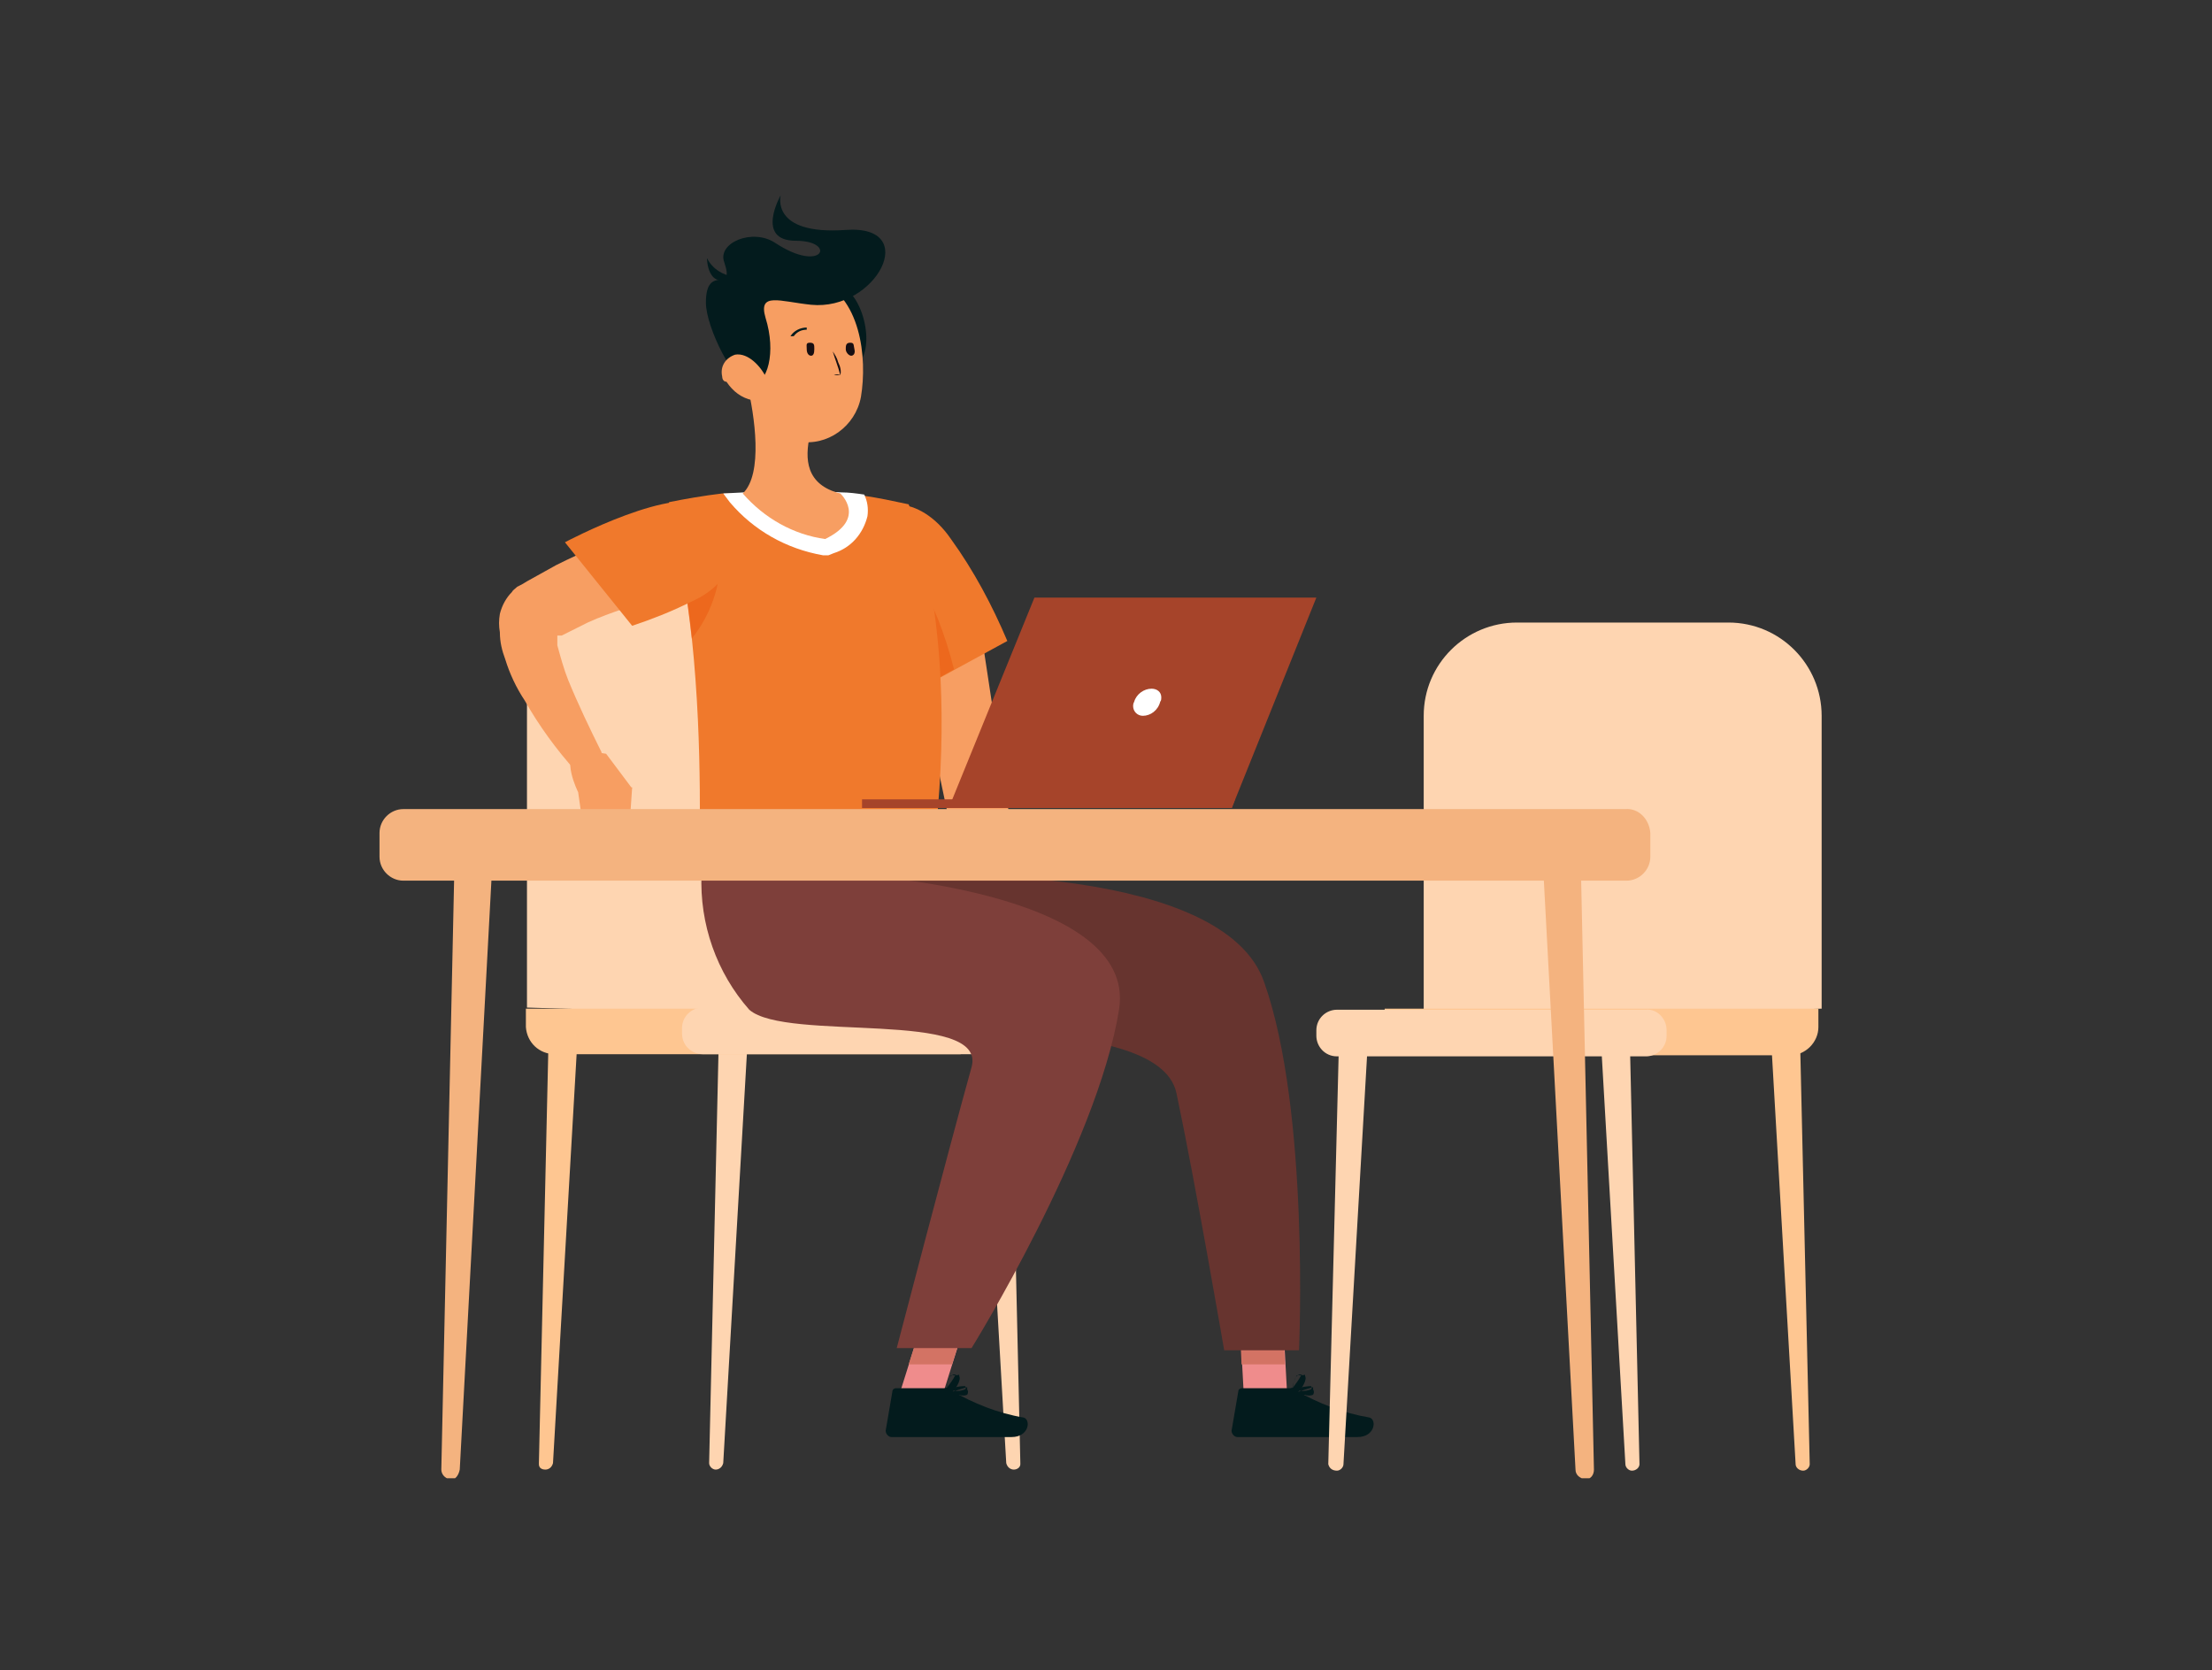 <?xml version="1.0" encoding="utf-8"?>
<!-- Generator: Adobe Illustrator 26.5.0, SVG Export Plug-In . SVG Version: 6.00 Build 0)  -->
<svg version="1.1" id="Calque_1" xmlns="http://www.w3.org/2000/svg" xmlns:xlink="http://www.w3.org/1999/xlink" x="0px" y="0px"
	 viewBox="0 0 204 154" style="enable-background:new 0 0 204 154;" xml:space="preserve">
<rect x="0" y="0" width="204" height="154" fill="#333333" stroke="none"/>
<style type="text/css">
	.st0{clip-path:url(#SVGID_00000016766914300800204740000013595164437623588535_);}
	.st1{clip-path:url(#SVGID_00000080929046015087705590000013135871179784401026_);}
	.st2{fill:#FED5B1;}
	.st3{fill:#FEC691;}
	.st4{fill:#EF8C8C;}
	.st5{clip-path:url(#SVGID_00000092414022696519978930000004377103179282834845_);}
	.st6{fill:#031B1D;}
	.st7{fill:#F79E62;}
	.st8{fill:#F0792C;}
	.st9{opacity:0.5;}
	.st10{clip-path:url(#SVGID_00000140717846985919505190000017841908089455841688_);}
	.st11{clip-path:url(#SVGID_00000031921426677899518110000014885661191647408537_);}
	.st12{fill:#E9580D;}
	.st13{fill:#D37364;}
	.st14{clip-path:url(#SVGID_00000031182771310217471490000016713928819744439193_);}
	.st15{clip-path:url(#SVGID_00000153700866453802409120000001509927459494999189_);}
	.st16{clip-path:url(#SVGID_00000070119152992462976630000002862502946569102520_);}
	.st17{fill:#FFFFFF;}
	.st18{clip-path:url(#SVGID_00000163774425325018357850000009191002177047303072_);}
	.st19{clip-path:url(#SVGID_00000099636903575489367450000014231719695891069329_);}
	.st20{fill:#170F12;}
	.st21{clip-path:url(#SVGID_00000022550618449312714390000015876045114363974842_);}
	.st22{fill:#67342F;}
	.st23{fill:#7E3F3A;}
	.st24{fill:#F4B37F;}
	.st25{fill:#A6442A;}
	.st26{clip-path:url(#SVGID_00000057149021518748093540000010166863881248137115_);}
	.st27{fill:none;}
</style>
<g id="Groupe_2785" transform="translate(613 -2084)">
	<g id="Illus_Formation" transform="translate(-578 2102)">
		<g>
			<defs>
				<rect id="SVGID_1_" width="133" height="118.3"/>
			</defs>
			<clipPath id="SVGID_00000146496661142082318400000008036320385184588708_">
				<use xlink:href="#SVGID_1_"  style="overflow:visible;"/>
			</clipPath>
			<g id="Groupe_2712" style="clip-path:url(#SVGID_00000146496661142082318400000008036320385184588708_);">
				<g id="Groupe_2689">
					<g>
						<defs>
							<rect id="SVGID_00000122688932755365556850000007020660098255921316_" width="133" height="118.3"/>
						</defs>
						<clipPath id="SVGID_00000082362839016882976450000000121598363181527951_">
							<use xlink:href="#SVGID_00000122688932755365556850000007020660098255921316_"  style="overflow:visible;"/>
						</clipPath>
						<g id="Groupe_2688" style="clip-path:url(#SVGID_00000082362839016882976450000000121598363181527951_);">
							<path id="Tracé_1365" class="st2" d="M31,117.5c0.3,0,0.6-0.2,0.7-0.6c0,0,0,0,0,0L34,77.1l-2.7,0.3l-0.9,39.5
								C30.4,117.2,30.7,117.5,31,117.5L31,117.5L31,117.5"/>
							<path id="Tracé_1366" class="st3" d="M15.3,117.5c0.3,0,0.6-0.2,0.7-0.6c0,0,0,0,0,0l2.3-39.8l-2.7,0.3l-0.9,39.5
								c0,0,0,0.1,0,0.1C14.7,117.3,14.9,117.5,15.3,117.5C15.2,117.5,15.2,117.5,15.3,117.5L15.3,117.5"/>
							<path id="Tracé_1367" class="st2" d="M58.5,117.5c-0.3,0-0.6-0.2-0.7-0.6c0,0,0,0,0,0l-2.3-39.8l2.7,0.3l0.9,39.5
								c0,0,0,0.1,0,0.1C59.1,117.3,58.8,117.5,58.5,117.5C58.5,117.5,58.5,117.5,58.5,117.5L58.5,117.5"/>
							<path id="Tracé_1368" class="st2" d="M50.3,76V45.7c0.2-4.9-3.7-9.1-8.6-9.3H22.2c-4.9,0.2-8.8,4.3-8.6,9.3v29.2L50.3,76z"
								/>
							<path id="Tracé_1369" class="st3" d="M13.5,76.7V75h40.1v4.2H16.2C14.7,79.2,13.6,78.1,13.5,76.7"/>
							<path id="Tracé_1370" class="st2" d="M27.9,77.3v-0.5c0-1.1,0.9-1.9,1.9-1.9l0,0h28.5c1.1,0,1.9,0.9,1.9,1.9l0,0v0.5
								c0,1.1-0.9,1.9-1.9,1.9H29.8C28.8,79.2,27.9,78.4,27.9,77.3"/>
						</g>
					</g>
				</g>
				<path id="Tracé_1371" class="st4" d="M83.3,103.1h-4l0.5,9.2h4L83.3,103.1z"/>
				<g id="Groupe_2696">
					<g>
						<defs>
							<rect id="SVGID_00000147900586600281079150000001802231016204263296_" width="133" height="118.3"/>
						</defs>
						<clipPath id="SVGID_00000062911218466148871950000017111822076223119795_">
							<use xlink:href="#SVGID_00000147900586600281079150000001802231016204263296_"  style="overflow:visible;"/>
						</clipPath>
						<g id="Groupe_2695" style="clip-path:url(#SVGID_00000062911218466148871950000017111822076223119795_);">
							<path id="Tracé_1372" class="st6" d="M84.5,110.2c2.1,1.2,4.4,2.1,6.8,2.5c0.7,0.2,0.5,1.8-1.1,1.8h-11c0,0-0.1,0-0.1,0
								c-0.3,0-0.6-0.4-0.5-0.7l0.6-3.5c0-0.2,0.2-0.3,0.3-0.3H84C84.2,109.9,84.4,110,84.5,110.2"/>
							<path id="Tracé_1373" class="st7" d="M58.3,68.9l-0.9-1.1c-1.1-1.3-2-2.7-2.9-4.2c-0.5-0.8-0.9-1.6-1.3-2.5
								c-0.1-0.3-0.2-0.5-0.2-0.8v-0.7l-0.3-1.2c-0.7-3.2-1.4-6.4-1.9-9.5s-1.1-6.4-1.5-9.6l5.9-0.9c1,6.5,1.9,12.7,2.9,18.9
								l0.2,1.2v0.8c0.2,0.6,0.4,1.2,0.8,1.8c0.6,1.4,1.4,2.8,2.2,4.2v0.3C60.2,66.6,59.3,67.7,58.3,68.9"/>
							<path id="Tracé_1374" class="st8" d="M52.7,31.7c2.1,2.9,3.8,6.1,5.2,9.4l-7.7,4.2c0,0-7.3-10.4-6.2-13.9
								C45.4,27.4,49.9,27.6,52.7,31.7"/>
							<g id="Groupe_2694" transform="translate(41.385 29.417)" class="st9">
								<g id="Groupe_2693">
									<g>
										<defs>
											<rect id="SVGID_00000004542793382103532700000004640415959636715138_" x="0" y="0" width="14.2" height="16.1"/>
										</defs>
										<clipPath id="SVGID_00000154406855356455549360000008222519326845256873_">
											<use xlink:href="#SVGID_00000004542793382103532700000004640415959636715138_"  style="overflow:visible;"/>
										</clipPath>
										<g id="Groupe_2692" style="clip-path:url(#SVGID_00000154406855356455549360000008222519326845256873_);">
											<g id="Groupe_2691">
												<g>
													<defs>
														<rect id="SVGID_00000142876725448024643120000002359487312073840529_" x="0" y="0" width="14.2" height="16.1"/>
													</defs>
													<clipPath id="SVGID_00000001632222598497067690000015263074262564354703_">
														<use xlink:href="#SVGID_00000142876725448024643120000002359487312073840529_"  style="overflow:visible;"/>
													</clipPath>
													<g id="Groupe_2690" style="clip-path:url(#SVGID_00000001632222598497067690000015263074262564354703_);">
														<path id="Tracé_1375" class="st12" d="M8.9,15.8l2.7-1.5c-0.8-3.2-2-6.3-3.7-9.2C6,2.3,4.2,1.6,2.7,2.3
															C2.2,6.2,8.9,15.8,8.9,15.8"/>
													</g>
												</g>
											</g>
										</g>
									</g>
								</g>
							</g>
						</g>
					</g>
				</g>
				<path id="Tracé_1376" class="st13" d="M83.5,107.8h-4l-0.2-4.7h4L83.5,107.8z"/>
				<g id="Groupe_2703">
					<g>
						<defs>
							<rect id="SVGID_00000023975411231875682600000006707827350510505917_" width="133" height="118.3"/>
						</defs>
						<clipPath id="SVGID_00000144316344911219566120000017603003752834447544_">
							<use xlink:href="#SVGID_00000023975411231875682600000006707827350510505917_"  style="overflow:visible;"/>
						</clipPath>
						<g id="Groupe_2702" style="clip-path:url(#SVGID_00000144316344911219566120000017603003752834447544_);">
							<path id="Tracé_1377" class="st8" d="M31.6,27.5h1.9c3-0.2,6-0.2,9,0c0.7,0,1.4,0.1,2.1,0.2c1.4,0.2,2.8,0.5,4.2,0.8
								c0,0,5.2,11.9,2,34.1H29.6c-0.2-2.3,0.3-11.3-0.8-21.8c-0.4-3.7-1-7.3-1.8-11c-0.1-0.5-0.3-1-0.3-1.5
								C28.2,28,29.9,27.7,31.6,27.5"/>
							<g id="Groupe_2701" transform="translate(24.294 27.786)" class="st9">
								<g id="Groupe_2700">
									<g>
										<defs>
											<rect id="SVGID_00000159465943467346672760000014798228451113284000_" x="0" y="0" width="9.8" height="13.4"/>
										</defs>
										<clipPath id="SVGID_00000114795459491603567100000015330429175470138016_">
											<use xlink:href="#SVGID_00000159465943467346672760000014798228451113284000_"  style="overflow:visible;"/>
										</clipPath>
										<g id="Groupe_2699" style="clip-path:url(#SVGID_00000114795459491603567100000015330429175470138016_);">
											<g id="Groupe_2698" transform="translate(0)">
												<g>
													<defs>
														<rect id="SVGID_00000070089211124353710830000004689492581100838065_" x="0" y="0" width="9.8" height="13.4"/>
													</defs>
													<clipPath id="SVGID_00000108305011852050116640000003080092584264917429_">
														<use xlink:href="#SVGID_00000070089211124353710830000004689492581100838065_"  style="overflow:visible;"/>
													</clipPath>
													<g id="Groupe_2697" style="clip-path:url(#SVGID_00000108305011852050116640000003080092584264917429_);">
														<path id="Tracé_1378" class="st12" d="M7.1,4.4c0.3,3.1-0.6,6.2-2.6,8.7c-0.4-3.7-1-7.4-1.8-11
															C4.1,1.9,6.6,2,7.1,4.4"/>
													</g>
												</g>
											</g>
										</g>
									</g>
								</g>
							</g>
							<path id="Tracé_1379" class="st17" d="M33.6,27.4c3-0.2,6-0.2,9,0c0.7,0,1.4,0.1,2.1,0.2c0.3,0.6,0.4,1.3,0.3,2
								c-0.4,1.6-1.5,2.9-3.1,3.4l-0.5,0.2h-0.5c-3.4-0.6-6.4-2.3-8.6-4.9l-0.6-0.8L33.6,27.4z"/>
							<path id="Tracé_1380" class="st7" d="M39.7,22.1c-0.5,2.2-0.4,4.6,2.8,5.4c0,0,2.5,2.3-1.4,4.2c-2.9-0.4-5.6-1.9-7.6-4.2
								c1.9-1.8,1.1-7.2,0.4-10.1L39.7,22.1z"/>
							<path id="Tracé_1381" class="st6" d="M43.6,16c2.4-1.2,1.1-6.7-0.9-7.5C38.9,7,41.2,17.3,43.6,16"/>
							<path id="Tracé_1382" class="st7" d="M33.7,10.7c1-2.6,3.9-4,6.5-3c0,0,0,0,0,0c4.2,1.5,4.8,7.3,4.2,10.9
								c-0.5,2.7-3.1,4.6-5.8,4.1c-1-0.2-1.9-0.6-2.6-1.3c-2.1-2.1-2.1-4.4-2.6-8.3C33.3,12.3,33.4,11.5,33.7,10.7"/>
							<path id="Tracé_1383" class="st6" d="M38.4,4.2c-3.8,0-1.4-4.2-1.4-4.2s-1,3.7,6,3.2s2.8,7.5-3.2,6.9
								c-2.9-0.3-4.9-1.2-4.2,1.2c1,3.2,0.2,6.1-1.3,6.2s-4.2-5.3-4.2-7.6c0-3.7,2.7-0.7,1.7-3.7c-0.7-1.8,2.6-3.2,4.7-1.8
								C40.9,7.3,42.2,4.2,38.4,4.2"/>
							<path id="Tracé_1384" class="st7" d="M31.6,16.7c-0.2-0.9,0.3-1.7,1.2-2c1.2-0.2,2.4,1.1,2.9,2.2s0,2.3-1.3,2
								c-1-0.2-1.8-0.8-2.4-1.7C31.7,17.2,31.6,16.9,31.6,16.7"/>
							<path id="Tracé_1385" class="st6" d="M30.2,5.8c0.5,1,1.5,1.6,2.5,1.7C30.2,8.9,30.2,5.8,30.2,5.8"/>
						</g>
					</g>
				</g>
				<path id="Tracé_1386" class="st4" d="M50.3,103.1h4l-2.9,9.2h-4L50.3,103.1z"/>
				<g id="Groupe_2705">
					<g>
						<defs>
							<rect id="SVGID_00000093889027604450725130000010596699428329862047_" width="133" height="118.3"/>
						</defs>
						<clipPath id="SVGID_00000022557946296799761610000001265438690314956930_">
							<use xlink:href="#SVGID_00000093889027604450725130000010596699428329862047_"  style="overflow:visible;"/>
						</clipPath>
						<g id="Groupe_2704" style="clip-path:url(#SVGID_00000022557946296799761610000001265438690314956930_);">
							<path id="Tracé_1387" class="st6" d="M52.7,110.2c2.1,1.2,4.3,2.1,6.7,2.5c0.7,0.2,0.5,1.8-1.1,1.8h-11c0,0-0.1,0-0.1,0
								c-0.3,0-0.6-0.4-0.5-0.7l0.6-3.5c0-0.2,0.2-0.3,0.3-0.3h4.5C52.3,109.9,52.6,110,52.7,110.2"/>
						</g>
					</g>
				</g>
				<path id="Tracé_1388" class="st13" d="M48.8,107.8h4l1.5-4.7h-4L48.8,107.8z"/>
				<g id="Groupe_2707">
					<g>
						<defs>
							<rect id="SVGID_00000179642162062300872550000007741009295722802088_" width="133" height="118.3"/>
						</defs>
						<clipPath id="SVGID_00000098219949496405792310000015239657979555393167_">
							<use xlink:href="#SVGID_00000179642162062300872550000007741009295722802088_"  style="overflow:visible;"/>
						</clipPath>
						<g id="Groupe_2706" style="clip-path:url(#SVGID_00000098219949496405792310000015239657979555393167_);">
							<path id="Tracé_1389" class="st6" d="M52.6,110.1c0.4,0.2,0.9,0.2,1.4,0c0.1-0.1,0.1-0.2,0-0.3
								C53.5,109.8,53,109.9,52.6,110.1 M52.4,110.5L52.4,110.5c0.1-0.1,1.8-0.6,1.8-0.6v0.2c0.1,0.2,0.1,0.3,0,0.5
								c-0.2,0.1-0.5,0.1-0.8,0C53.1,110.6,52.7,110.6,52.4,110.5"/>
							<path id="Tracé_1390" class="st6" d="M52.7,108.8c-0.2,0.4-0.4,0.8-0.4,1.2c0.3-0.4,0.6-0.8,0.8-1.2L52.7,108.8z
								 M52.3,110.3L52.3,110.3c0,0,0-1.2,0.5-1.5c0.1-0.1,0.3-0.1,0.4,0c0.3,0,0.2-0.2,0.3,0.2s-0.6,1.5-1,1.5L52.3,110.3z"/>
							<path id="Tracé_1391" class="st20" d="M39.7,13.6c0.4,0,0.4,0.2,0.4,0.6s-0.1,0.6-0.3,0.6s-0.4-0.2-0.4-0.6
								S39.3,13.6,39.7,13.6"/>
							<path id="Tracé_1392" class="st20" d="M43.4,13.6c0.4,0,0.3,0.2,0.4,0.6s-0.1,0.6-0.3,0.6S43,14.5,43,14.2
								S43,13.6,43.4,13.6"/>
							<path id="Tracé_1393" class="st6" d="M37.9,13c0.3-0.5,0.9-0.8,1.5-0.8v0.2c-0.5,0-0.9,0.2-1.2,0.6L37.9,13z"/>
							<path id="Tracé_1394" class="st7" d="M29.5,36l-1.7,0.5l-1.7,0.5c-1.2,0.3-2.3,0.7-3.5,1.1s-2.3,0.8-3.4,1.3l-1.6,0.8
								l-0.8,0.4h-0.4c0-0.1,0-0.3,0-0.4l0,0c0,0.4,0,0.9,0,1.3c0.3,1.1,0.6,2.2,1,3.2c0.9,2.2,2,4.5,3.1,6.7l-2.4,1.7
								c-1.8-2-3.4-4.2-4.7-6.5c-0.8-1.2-1.4-2.5-1.8-3.8c-0.3-0.8-0.5-1.6-0.5-2.5c-0.1-0.6-0.1-1.1,0-1.7c0.2-0.8,0.6-1.5,1.1-2
								c0.1-0.2,0.3-0.3,0.5-0.5l0.4-0.2l0.5-0.3l0.9-0.5l1.8-1c1.2-0.6,2.5-1.2,3.7-1.7s2.5-1,3.8-1.3l1.9-0.6
								c0.7-0.2,1.3-0.4,2-0.5L29.5,36z"/>
							<path id="Tracé_1395" class="st8" d="M28.7,37.5c-1.8,0.9-3.6,1.6-5.4,2.2L17.1,32c0,0,10.5-5.6,13.4-3.2
								C33.6,31.3,33.3,35.5,28.7,37.5"/>
							<path id="Tracé_1396" class="st6" d="M86,109.8c-0.5,0-1.1,0.1-1.5,0.3c0.4,0.2,0.9,0.2,1.4,0c0.1-0.1,0.1-0.2,0-0.3H86z
								 M84.3,110.5L84.3,110.5c0.1-0.1,1.8-0.6,1.8-0.6v0.2c0.1,0.2,0.1,0.3,0,0.5c-0.2,0.1-0.5,0.1-0.8,0
								C85,110.6,84.6,110.6,84.3,110.5"/>
							<path id="Tracé_1397" class="st6" d="M84.6,108.8c-0.2,0.4-0.4,0.8-0.4,1.2c0.3-0.4,0.6-0.8,0.8-1.2L84.6,108.8z
								 M84.2,110.3L84.2,110.3c0,0,0-1.2,0.5-1.5c0.1-0.1,0.3-0.1,0.4,0c0.3,0,0.2-0.2,0.3,0.2s-0.6,1.5-1,1.5L84.2,110.3z"/>
							<path id="Tracé_1398" class="st7" d="M18.3,51.1c-1.6,0.7,0,3.9,0,3.9l5-0.3l-2.4-3.2L18.3,51.1z"/>
						</g>
					</g>
				</g>
				<path id="Tracé_1399" class="st7" d="M23.3,54.6l-5,0.3l0.6,4.2l4.1-0.1L23.3,54.6z"/>
				<g id="Groupe_2709">
					<g>
						<defs>
							<rect id="SVGID_00000003818060328399651690000017111608884236335767_" width="133" height="118.3"/>
						</defs>
						<clipPath id="SVGID_00000117643505682204367420000003965767556156189111_">
							<use xlink:href="#SVGID_00000003818060328399651690000017111608884236335767_"  style="overflow:visible;"/>
						</clipPath>
						<g id="Groupe_2708" style="clip-path:url(#SVGID_00000117643505682204367420000003965767556156189111_);">
							<path id="Tracé_1400" class="st22" d="M37.2,62.8c-0.2,4.6,1.4,9.1,4.4,12.5c3.4,3,30.2-0.5,31.9,7.5s4.4,23.7,4.4,23.7h6.9
								c0,0,1-22-3.2-33.9c-3.7-10.9-30.9-9.9-30.9-9.9L37.2,62.8z"/>
							<path id="Tracé_1401" class="st23" d="M29.7,62.6c-0.2,4.6,1.4,9.1,4.4,12.5c3.4,3,22-0.1,20.5,5.3
								c-2.2,7.9-6.9,25.9-6.9,25.9h6.9c0,0,11.6-18.7,13.6-31.2c1.8-11.1-25-12.5-25-12.5L29.7,62.6z"/>
							<path id="Tracé_1402" class="st20" d="M42.5,16.6L42.5,16.6c-0.2-0.1-0.4-0.1-0.6,0H42.5c0.1-0.4,0-0.8-0.2-1.2
								c-0.1-0.4-0.3-0.7-0.5-1C42,15.1,42.3,15.8,42.5,16.6"/>
							<path id="Tracé_1403" class="st2" d="M115.5,117.6c-0.3,0-0.6-0.3-0.6-0.6l-2.3-39.8l2.7,0.3l0.9,39.5
								C116.2,117.3,115.9,117.6,115.5,117.6C115.6,117.6,115.6,117.6,115.5,117.6"/>
							<path id="Tracé_1404" class="st3" d="M131.3,117.6c-0.4,0-0.7-0.3-0.7-0.6c0,0,0,0,0,0l-2.3-39.8l2.7,0.3l0.9,39.5
								C131.9,117.3,131.6,117.6,131.3,117.6L131.3,117.6"/>
							<path id="Tracé_1405" class="st2" d="M88.3,117.6c0.3,0,0.6-0.3,0.6-0.6c0,0,0,0,0,0l2.3-39.8l-2.7,0.3l-1,39.5
								C87.6,117.4,87.9,117.6,88.3,117.6"/>
							<path id="Tracé_1406" class="st2" d="M96.3,76.1V48c0-4.8,3.9-8.6,8.6-8.6l0,0h19.5c4.8,0,8.6,3.9,8.6,8.6l0,0V75L96.3,76.1
								z"/>
							<path id="Tracé_1407" class="st3" d="M132.7,75v1.7c0,1.4-1.2,2.6-2.6,2.6l0,0H92.7V75H133L132.7,75z"/>
							<path id="Tracé_1408" class="st2" d="M118.7,77v0.5c0,1.1-0.9,1.9-1.9,1.9H88.3c-1.1,0-1.9-0.9-1.9-1.9V77
								c0-1.1,0.9-1.9,1.9-1.9h28.5C117.8,75,118.7,75.9,118.7,77"/>
							<path id="Tracé_1409" class="st24" d="M7.4,117.5l3-55.8l-3.5,0.5l-1.2,55.3l0,0c0,0.4,0.3,0.8,0.8,0.9S7.3,118,7.4,117.5
								C7.4,117.5,7.4,117.5,7.4,117.5"/>
							<path id="Tracé_1410" class="st24" d="M110.3,117.5l-3-55.8l3.5,0.5l1.2,55.3l0,0c0,0.5-0.3,0.9-0.8,0.9
								C110.7,118.3,110.3,118,110.3,117.5"/>
							<path id="Tracé_1411" class="st24" d="M117.2,58.8v2.2c0,1.2-1,2.2-2.2,2.2H2.2c-1.2,0-2.2-1-2.2-2.2c0,0,0,0,0,0v-2.2
								c0-1.2,1-2.2,2.2-2.2h112.7C116.1,56.5,117.1,57.5,117.2,58.8"/>
						</g>
					</g>
				</g>
				<path id="Tracé_1412" class="st25" d="M60.4,37.1h26l-7.8,19.4H52.5L60.4,37.1z"/>
				<path id="Tracé_1413" class="st25" d="M78.6,56.5H44.5v-0.8h34.4L78.6,56.5z"/>
				<g id="Groupe_2711">
					<g>
						<defs>
							<rect id="SVGID_00000052071143262322028880000005429894438830491053_" width="133" height="118.3"/>
						</defs>
						<clipPath id="SVGID_00000170977237538282191440000016915641888314563714_">
							<use xlink:href="#SVGID_00000052071143262322028880000005429894438830491053_"  style="overflow:visible;"/>
						</clipPath>
						<g id="Groupe_2710" style="clip-path:url(#SVGID_00000170977237538282191440000016915641888314563714_);">
							<path id="Tracé_1414" class="st17" d="M70.4,48c-0.5,0-0.9-0.4-0.9-0.9c0-0.1,0-0.2,0.1-0.4c0.2-0.7,0.9-1.2,1.6-1.2
								c0.5,0,0.9,0.3,0.9,0.8c0,0.1,0,0.3-0.1,0.4C71.8,47.5,71.1,48,70.4,48"/>
						</g>
					</g>
				</g>
			</g>
		</g>
	</g>
	<rect id="Rectangle_604" x="-613" y="2084" class="st27" width="204" height="154"/>
</g>
</svg>
